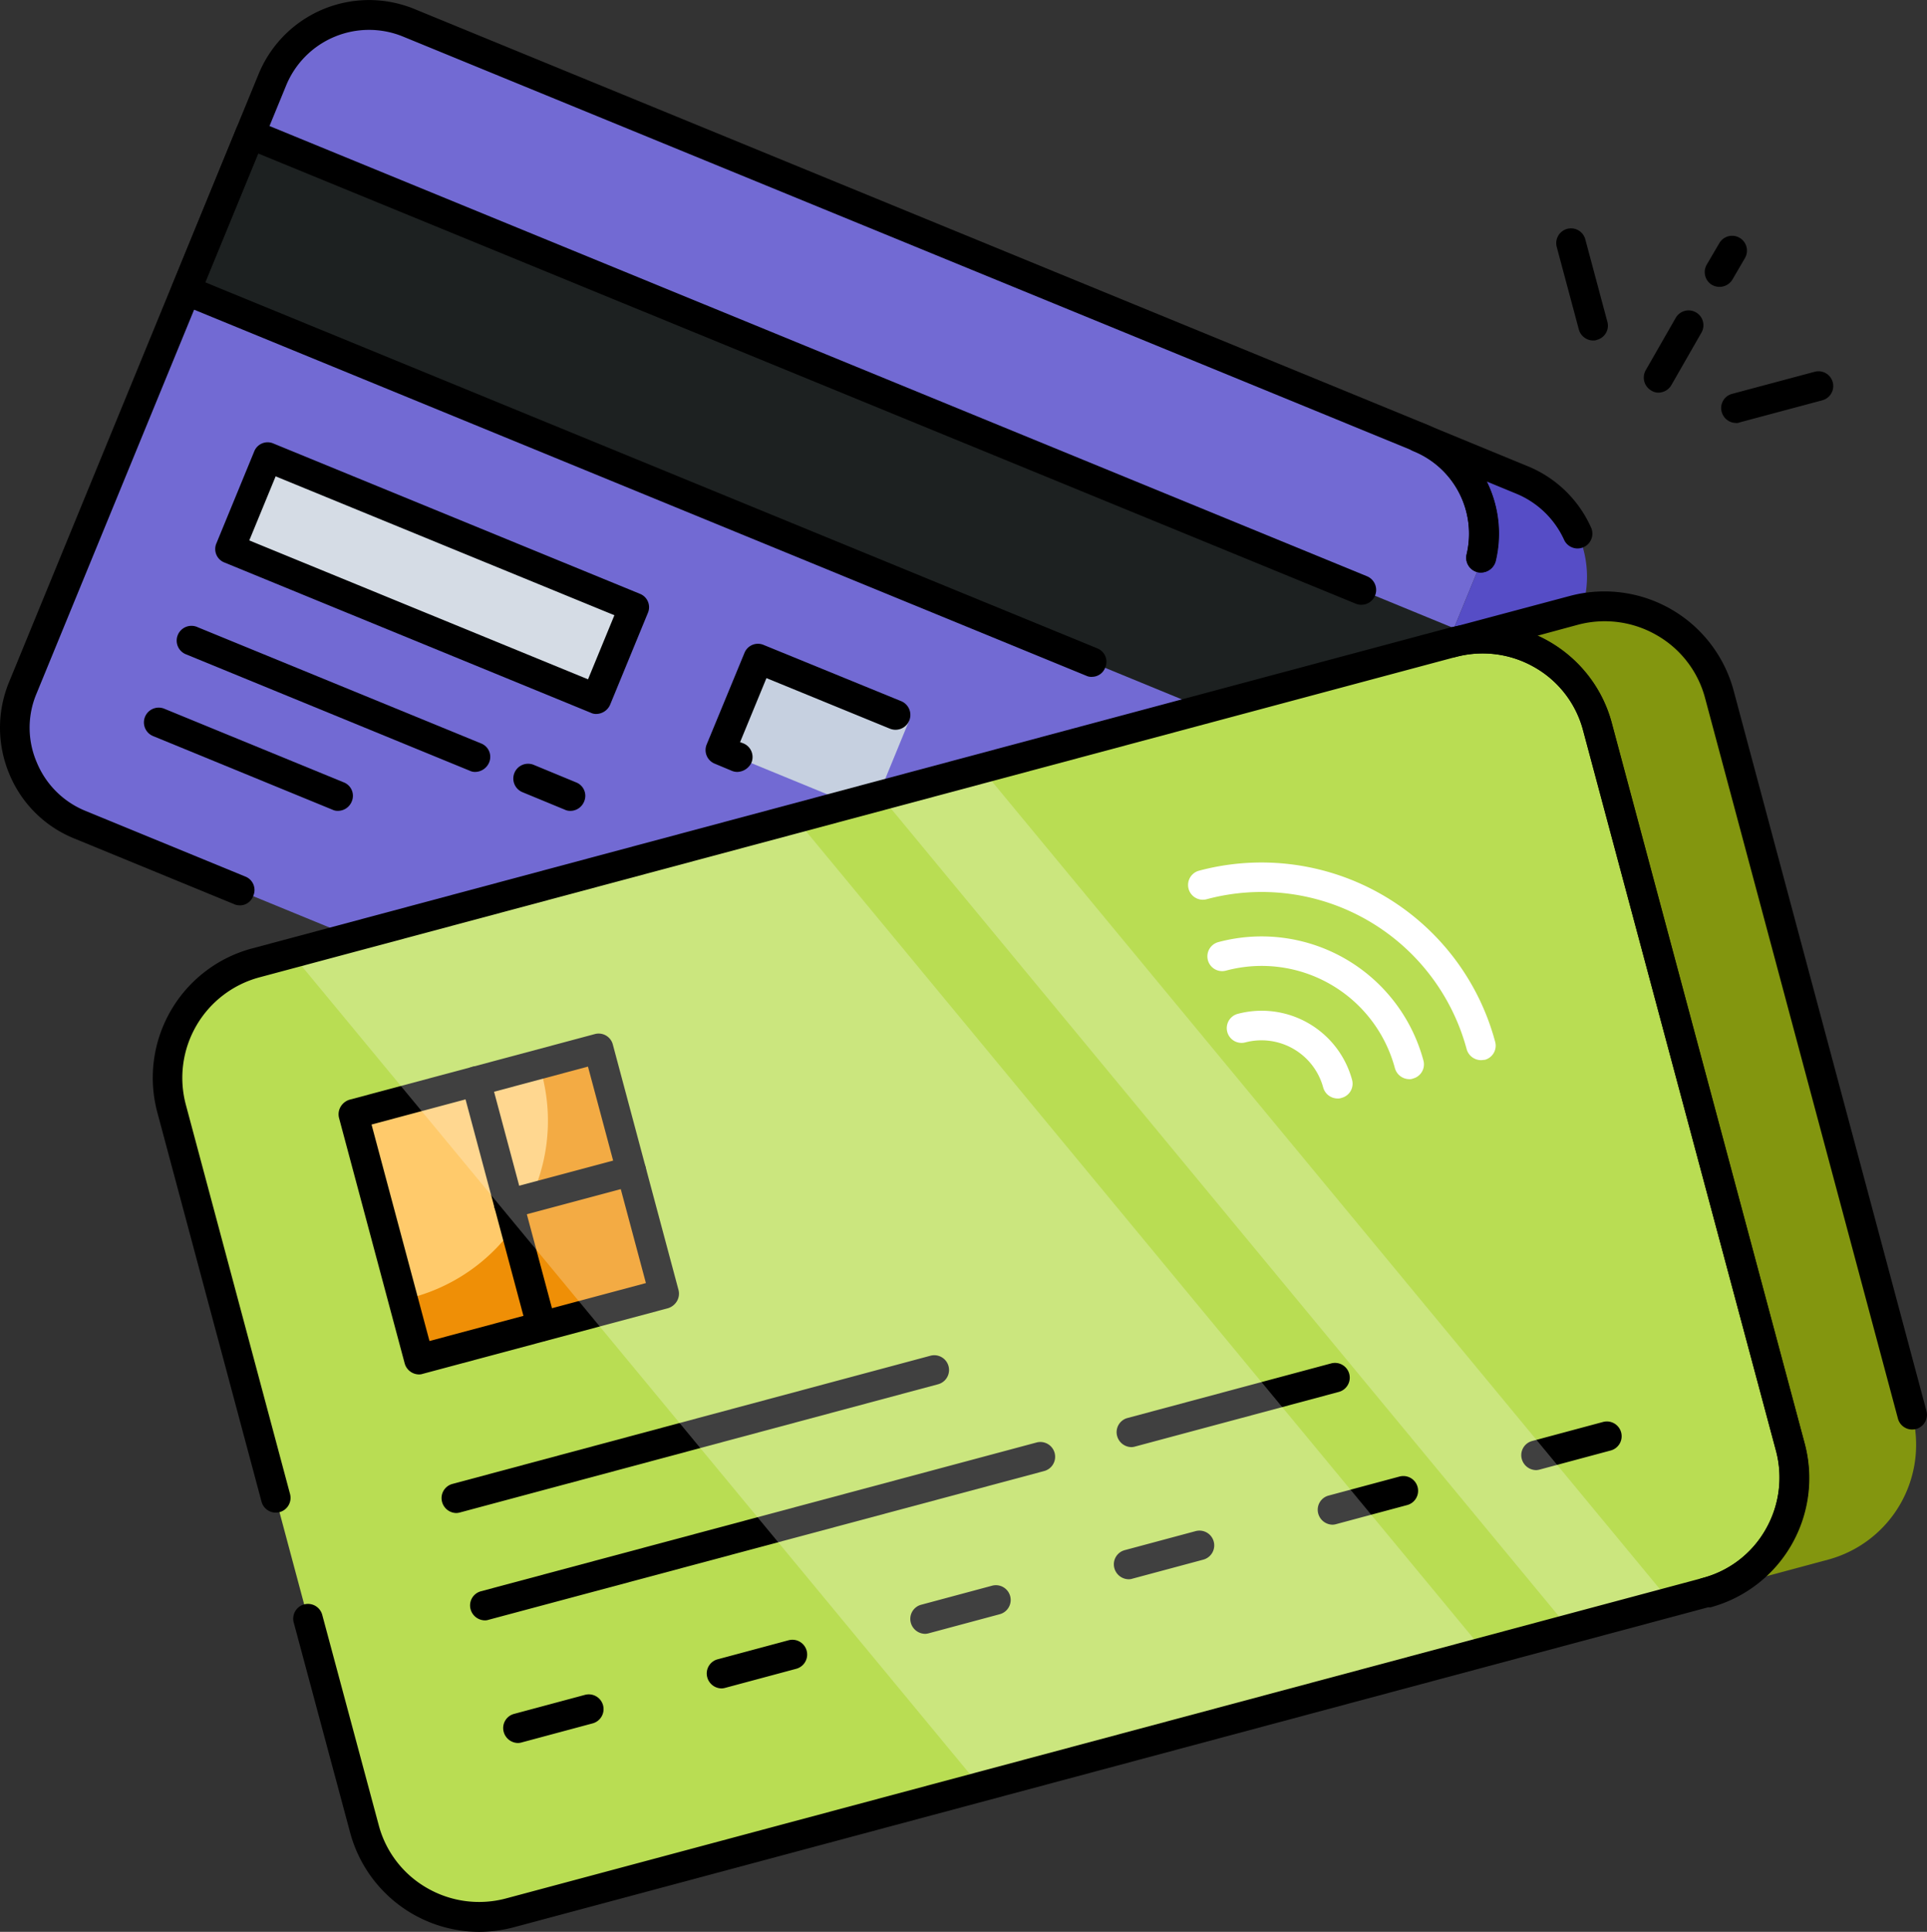 <svg id="tarjeta-electronica" xmlns="http://www.w3.org/2000/svg" width="133.733" height="134.045" viewBox="0 0 133.733 134.045">
  <rect x="0" y="0" width="133.733" height="134.045" fill="#333333" stroke="none"/>
  <g id="Grupo_1161637" data-name="Grupo 1161637" transform="translate(1.028 1.036)">
    <path id="Trazado_1018009" data-name="Trazado 1018009" d="M86.15,82.973l17.318-42.189A7.273,7.273,0,0,0,99.511,31.3L29.387,2.531A7.273,7.273,0,0,0,19.9,6.488L2.6,48.7a7.273,7.273,0,0,0,3.957,9.489l70.1,28.764A7.283,7.283,0,0,0,86.15,82.973Z" transform="translate(-2.052 -1.982)" fill="#726ad3"/>
  </g>
  <g id="Grupo_1161638" data-name="Grupo 1161638" transform="translate(12.938 9.285)">
    <path id="Trazado_1018010" data-name="Trazado 1018010" d="M0,0H11.744V90.314H0Z" transform="translate(0 10.863) rotate(-67.667)" fill="#1d2121"/>
  </g>
  <g id="Grupo_1161639" data-name="Grupo 1161639" transform="translate(75.637 30.349)">
    <path id="Trazado_1018011" data-name="Trazado 1018011" d="M53.757,70.374,71.076,28.185A7.273,7.273,0,0,0,67.118,18.7L59.97,15.76a7.256,7.256,0,0,1,3.957,9.489L46.609,67.438A7.256,7.256,0,0,1,37.12,71.4l7.149,2.936A7.273,7.273,0,0,0,53.757,70.374Z" transform="translate(-37.12 -15.76)" fill="#564dc6"/>
  </g>
  <g id="Grupo_1161640" data-name="Grupo 1161640" transform="translate(0 0)">
    <path id="Trazado_1018012" data-name="Trazado 1018012" d="M18.188,64.311a.834.834,0,0,1-.383-.085L6.72,59.673a8.192,8.192,0,0,1-4.51-4.489,8.287,8.287,0,0,1-.021-6.34L19.507,6.654A8.289,8.289,0,0,1,30.336,2.123l70.1,28.764a8.215,8.215,0,0,1,4.915,9.531,1.027,1.027,0,0,1-2-.468,6.191,6.191,0,0,0-3.7-7.17L29.549,4.037a6.219,6.219,0,0,0-8.127,3.4L4.1,49.631A6.077,6.077,0,0,0,4.124,54.4a6.168,6.168,0,0,0,3.383,3.362l11.085,4.553a1,1,0,0,1,.553,1.34.983.983,0,0,1-.957.66Z" transform="translate(-1.569 -1.495)"/>
  </g>
  <g id="Grupo_1161641" data-name="Grupo 1161641" transform="translate(97.442 29.326)">
    <path id="Trazado_1018013" data-name="Trazado 1018013" d="M52.711,25.685a.873.873,0,0,1-.234-.021,1.026,1.026,0,0,1-.766-1.234,6.191,6.191,0,0,0-3.7-7.17,1.025,1.025,0,1,1,.787-1.894h.021L55.945,18.3a8.21,8.21,0,0,1,4.4,4.255,1.028,1.028,0,0,1-1.872.851,6.277,6.277,0,0,0-3.3-3.191l-2.064-.851a8.126,8.126,0,0,1,.617,5.553,1.072,1.072,0,0,1-1.021.766Z" transform="translate(-47.369 -15.279)"/>
  </g>
  <g id="Grupo_1161642" data-name="Grupo 1161642" transform="translate(11.88 8.264)">
    <path id="Trazado_1018014" data-name="Trazado 1018014" d="M71.037,44.081A.834.834,0,0,1,70.654,44L7.785,18.21a1.025,1.025,0,0,1-.553-1.34l4.447-10.85a1,1,0,0,1,1.34-.553L90.143,37.1A1.025,1.025,0,1,1,89.355,39L13.189,7.764,9.509,16.7,71.42,42.1a1,1,0,0,1,.553,1.34.985.985,0,0,1-.936.638Z" transform="translate(-7.153 -5.379)"/>
  </g>
  <g id="Grupo_1161643" data-name="Grupo 1161643" transform="translate(15.962 31.731)">
    <path id="Trazado_1018015" data-name="Trazado 1018015" d="M0,0H6.872V27.488H0Z" transform="translate(0 6.357) rotate(-67.667)" fill="#d5dce5"/>
  </g>
  <g id="Grupo_1161644" data-name="Grupo 1161644" transform="translate(14.936 30.688)">
    <path id="Trazado_1018016" data-name="Trazado 1018016" d="M35.036,34.771a.834.834,0,0,1-.383-.085L9.229,24.261a1,1,0,0,1-.553-1.34l2.617-6.361a1,1,0,0,1,1.34-.553L38.058,26.431a1,1,0,0,1,.553,1.34l-2.617,6.361a1.068,1.068,0,0,1-.957.638ZM10.953,22.729l23.509,9.638,1.83-4.447L12.782,18.283Z" transform="translate(-8.589 -15.919)"/>
  </g>
  <g id="Grupo_1161645" data-name="Grupo 1161645" transform="translate(50.024 45.723)">
    <path id="Trazado_1018017" data-name="Trazado 1018017" d="M0,0H6.872V11.3H0Z" transform="translate(0 6.357) rotate(-67.667)" fill="#c6d0e0"/>
  </g>
  <g id="Grupo_1161646" data-name="Grupo 1161646" transform="translate(48.964 44.666)">
    <path id="Trazado_1018018" data-name="Trazado 1018018" d="M26.789,31.384a.987.987,0,0,1-.4-.085l-1.17-.489a1.017,1.017,0,0,1-.553-1.34l2.617-6.34a1.007,1.007,0,0,1,1.34-.553L38.15,26.47a1.031,1.031,0,1,1-.766,1.915l-8.574-3.51L26.98,29.32l.234.085a1.024,1.024,0,0,1,.553,1.34A1.123,1.123,0,0,1,26.789,31.384Z" transform="translate(-24.583 -22.489)"/>
  </g>
  <g id="Grupo_1161647" data-name="Grupo 1161647" transform="translate(35.616 52.985)">
    <path id="Trazado_1018019" data-name="Trazado 1018019" d="M22.268,29.677a.834.834,0,0,1-.383-.085L18.949,28.38a1.025,1.025,0,1,1,.787-1.894L22.673,27.7a1,1,0,0,1,.553,1.34,1.034,1.034,0,0,1-.957.638Z" transform="translate(-18.309 -26.399)"/>
  </g>
  <g id="Grupo_1161648" data-name="Grupo 1161648" transform="translate(12.298 43.432)">
    <path id="Trazado_1018020" data-name="Trazado 1018020" d="M28.031,32.038a.834.834,0,0,1-.383-.085L7.989,23.89A1.025,1.025,0,1,1,8.777,22L28.435,30.06a1,1,0,0,1,.553,1.34,1.068,1.068,0,0,1-.957.638Z" transform="translate(-7.349 -21.909)"/>
  </g>
  <g id="Grupo_1161649" data-name="Grupo 1161649" transform="translate(9.979 49.091)">
    <path id="Trazado_1018021" data-name="Trazado 1018021" d="M19.728,31.741a.834.834,0,0,1-.383-.085L6.9,26.55a1.025,1.025,0,1,1,.787-1.894l12.446,5.106a1,1,0,0,1,.553,1.34,1.034,1.034,0,0,1-.957.638Z" transform="translate(-6.259 -24.569)"/>
  </g>
  <g id="Grupo_1161650" data-name="Grupo 1161650" transform="translate(11.615 44.282)">
    <path id="Trazado_1018022" data-name="Trazado 1018022" d="M106.282,28.439l13.382,49.976a8.258,8.258,0,0,1-5.829,10.106L30.8,110.753a8.258,8.258,0,0,1-10.106-5.829L7.309,54.948a8.258,8.258,0,0,1,5.829-10.106L96.155,22.588a8.284,8.284,0,0,1,10.127,5.851Z" transform="translate(-7.028 -22.309)" fill="#b9dd53"/>
  </g>
  <g id="Grupo_1161651" data-name="Grupo 1161651" transform="translate(100.742 42.026)">
    <path id="Trazado_1018023" data-name="Trazado 1018023" d="M67.493,27.358,80.876,77.334A8.258,8.258,0,0,1,75.046,87.44l-8.468,2.276a8.232,8.232,0,0,0,5.829-10.106L59.026,29.635A8.232,8.232,0,0,0,48.92,23.805l8.468-2.276A8.239,8.239,0,0,1,67.493,27.358Z" transform="translate(-48.92 -21.248)" fill="#83960f"/>
  </g>
  <g id="Grupo_1161652" data-name="Grupo 1161652" transform="translate(99.748 41.029)">
    <path id="Trazado_1018024" data-name="Trazado 1018024" d="M67.127,91.266a1.041,1.041,0,0,1-1-.766,1.016,1.016,0,0,1,.723-1.255,7.125,7.125,0,0,0,4.383-3.362,7.222,7.222,0,0,0,.723-5.468L58.574,30.439a7.125,7.125,0,0,0-3.362-4.383,7.222,7.222,0,0,0-5.468-.723,1.024,1.024,0,0,1-.532-1.979L57.659,21.1A9.286,9.286,0,0,1,69.02,27.674L82.4,77.65a1.024,1.024,0,1,1-1.979.532L67.042,28.206a7.125,7.125,0,0,0-3.362-4.383,7.222,7.222,0,0,0-5.468-.723l-2.83.766a6.739,6.739,0,0,1,.872.447,9.158,9.158,0,0,1,4.319,5.638L73.956,79.926a9.286,9.286,0,0,1-6.574,11.361.524.524,0,0,0-.255-.021Z" transform="translate(-48.453 -20.78)"/>
  </g>
  <g id="Grupo_1161653" data-name="Grupo 1161653" transform="translate(34.922 117.563)">
    <path id="Trazado_1018025" data-name="Trazado 1018025" d="M19.019,60.13a1.041,1.041,0,0,1-1-.766,1.015,1.015,0,0,1,.723-1.255l4.915-1.319a1.024,1.024,0,1,1,.532,1.979l-4.915,1.319A1.068,1.068,0,0,1,19.019,60.13Z" transform="translate(-17.983 -56.753)"/>
  </g>
  <g id="Grupo_1161654" data-name="Grupo 1161654" transform="translate(49.049 113.776)">
    <path id="Trazado_1018026" data-name="Trazado 1018026" d="M25.659,58.35a1.041,1.041,0,0,1-1-.766,1.016,1.016,0,0,1,.723-1.255L30.3,55.009a1.024,1.024,0,1,1,.532,1.979l-4.915,1.319A1.068,1.068,0,0,1,25.659,58.35Z" transform="translate(-24.623 -54.973)"/>
  </g>
  <g id="Grupo_1161655" data-name="Grupo 1161655" transform="translate(63.175 109.989)">
    <path id="Trazado_1018027" data-name="Trazado 1018027" d="M32.3,56.57a1.041,1.041,0,0,1-1-.766,1.015,1.015,0,0,1,.723-1.255l4.915-1.319a1.024,1.024,0,0,1,.532,1.979l-4.915,1.319A1.068,1.068,0,0,1,32.3,56.57Z" transform="translate(-31.263 -53.193)"/>
  </g>
  <g id="Grupo_1161656" data-name="Grupo 1161656" transform="translate(77.302 106.202)">
    <path id="Trazado_1018028" data-name="Trazado 1018028" d="M38.939,54.79a1.041,1.041,0,0,1-1-.766,1.016,1.016,0,0,1,.723-1.255l4.915-1.319a1.024,1.024,0,0,1,.532,1.979l-4.915,1.319A.794.794,0,0,1,38.939,54.79Z" transform="translate(-37.903 -51.413)"/>
  </g>
  <g id="Grupo_1161657" data-name="Grupo 1161657" transform="translate(91.451 102.415)">
    <path id="Trazado_1018029" data-name="Trazado 1018029" d="M45.589,53.01a1.041,1.041,0,0,1-1-.766,1.015,1.015,0,0,1,.723-1.255l4.915-1.319a1.024,1.024,0,0,1,.532,1.979l-4.915,1.319A1.068,1.068,0,0,1,45.589,53.01Z" transform="translate(-44.553 -49.633)"/>
  </g>
  <g id="Grupo_1161658" data-name="Grupo 1161658" transform="translate(105.577 98.628)">
    <path id="Trazado_1018030" data-name="Trazado 1018030" d="M52.229,51.23a1.041,1.041,0,0,1-1-.766,1.015,1.015,0,0,1,.723-1.255l4.915-1.319a1.024,1.024,0,0,1,.532,1.979l-4.915,1.319A1.068,1.068,0,0,1,52.229,51.23Z" transform="translate(-51.193 -47.853)"/>
  </g>
  <g id="Grupo_1161659" data-name="Grupo 1161659" transform="translate(77.494 94.565)">
    <path id="Trazado_1018031" data-name="Trazado 1018031" d="M39.029,51.788a1.041,1.041,0,0,1-1-.766,1.015,1.015,0,0,1,.723-1.255L52.88,45.979a1.024,1.024,0,0,1,.532,1.979L39.285,51.745A1.068,1.068,0,0,1,39.029,51.788Z" transform="translate(-37.993 -45.943)"/>
  </g>
  <g id="Grupo_1161660" data-name="Grupo 1161660" transform="translate(32.624 100.054)">
    <path id="Trazado_1018032" data-name="Trazado 1018032" d="M17.939,60.9a1.041,1.041,0,0,1-1-.766,1.016,1.016,0,0,1,.723-1.255L56.214,48.559a1.024,1.024,0,0,1,.532,1.979L18.195,60.857A.794.794,0,0,1,17.939,60.9Z" transform="translate(-16.903 -48.523)"/>
  </g>
  <g id="Grupo_1161661" data-name="Grupo 1161661" transform="translate(30.645 94.033)">
    <path id="Trazado_1018033" data-name="Trazado 1018033" d="M17.009,56.644a1.041,1.041,0,0,1-1-.766,1.016,1.016,0,0,1,.723-1.255L49.9,45.729a1.024,1.024,0,0,1,.532,1.979L17.265,56.6a1.068,1.068,0,0,1-.255.043Z" transform="translate(-15.973 -45.693)"/>
  </g>
  <g id="Grupo_1161662" data-name="Grupo 1161662" transform="translate(24.549 72.748)">
    <path id="Trazado_1018034" data-name="Trazado 1018034" d="M0,0H17.616V17.616H0Z" transform="translate(0 4.563) rotate(-15.009)" fill="#ffca6b"/>
  </g>
  <g id="Grupo_1161663" data-name="Grupo 1161663" transform="translate(27.98 72.751)">
    <path id="Trazado_1018035" data-name="Trazado 1018035" d="M28.294,35.69l4.553,17.02-17.02,4.553L14.72,53.136l.638-.17a12.688,12.688,0,0,0,8.978-15.531l-.17-.638Z" transform="translate(-14.72 -35.69)" fill="#ef8f06"/>
  </g>
  <g id="Grupo_1161664" data-name="Grupo 1161664" transform="translate(23.499 71.715)">
    <path id="Trazado_1018036" data-name="Trazado 1018036" d="M18.2,58.855a1.041,1.041,0,0,1-1-.766l-4.553-17.02a1.024,1.024,0,0,1,.106-.787,1.091,1.091,0,0,1,.617-.489l17.02-4.553a1.016,1.016,0,0,1,1.255.723L36.2,52.983a1.024,1.024,0,0,1-.106.787,1.091,1.091,0,0,1-.617.489l-17.02,4.553A.794.794,0,0,1,18.2,58.855ZM14.9,41.516l4.021,15.02,15.02-4.021-4.021-15.02Z" transform="translate(-12.614 -35.203)"/>
  </g>
  <g id="Grupo_1161665" data-name="Grupo 1161665" transform="translate(32.007 73.991)">
    <path id="Trazado_1018037" data-name="Trazado 1018037" d="M22.2,55.351a1.041,1.041,0,0,1-1-.766l-4.553-17.02a1.024,1.024,0,1,1,1.979-.532l4.553,17.02a1.015,1.015,0,0,1-.723,1.255A.461.461,0,0,1,22.2,55.351Z" transform="translate(-16.613 -36.273)"/>
  </g>
  <g id="Grupo_1161666" data-name="Grupo 1161666" transform="translate(34.283 80.225)">
    <path id="Trazado_1018038" data-name="Trazado 1018038" d="M18.719,43.537a1.041,1.041,0,0,1-1-.766,1.016,1.016,0,0,1,.723-1.255l8.51-2.276a1.024,1.024,0,1,1,.532,1.979l-8.51,2.276A.5.5,0,0,1,18.719,43.537Z" transform="translate(-17.683 -39.203)"/>
  </g>
  <g id="Grupo_1161667" data-name="Grupo 1161667" transform="translate(82.451 59.835)">
    <path id="Trazado_1018039" data-name="Trazado 1018039" d="M60.656,43.344a1.041,1.041,0,0,1-1-.766,14.733,14.733,0,0,0-18.042-10.4,1.024,1.024,0,0,1-.532-1.979A16.793,16.793,0,0,1,61.635,42.067a1.016,1.016,0,0,1-.723,1.255C60.826,43.322,60.741,43.344,60.656,43.344Z" transform="translate(-40.323 -29.619)" fill="#fff"/>
  </g>
  <g id="Grupo_1161668" data-name="Grupo 1161668" transform="translate(83.791 64.971)">
    <path id="Trazado_1018040" data-name="Trazado 1018040" d="M54.967,41.941a1.041,1.041,0,0,1-1-.766A9.572,9.572,0,0,0,42.245,34.41a1.024,1.024,0,1,1-.532-1.979,11.629,11.629,0,0,1,14.233,8.212,1.015,1.015,0,0,1-.723,1.255.54.54,0,0,1-.255.043Z" transform="translate(-40.953 -32.033)" fill="#fff"/>
  </g>
  <g id="Grupo_1161669" data-name="Grupo 1161669" transform="translate(85.132 70.129)">
    <path id="Trazado_1018041" data-name="Trazado 1018041" d="M49.279,40.548a1.041,1.041,0,0,1-1-.766,4.438,4.438,0,0,0-5.4-3.127,1.024,1.024,0,1,1-.532-1.979,6.5,6.5,0,0,1,7.936,4.574,1.016,1.016,0,0,1-.723,1.255.676.676,0,0,1-.277.043Z" transform="translate(-41.583 -34.457)" fill="#fff"/>
  </g>
  <g id="Grupo_1161670" data-name="Grupo 1161670" transform="translate(20.214 56.774)" opacity="0.25">
    <path id="Trazado_1018042" data-name="Trazado 1018042" d="M93.874,86.007,58.9,95.389,11.07,37.562,46.047,28.18Z" transform="translate(-11.07 -28.18)" fill="#fff"/>
  </g>
  <g id="Grupo_1161671" data-name="Grupo 1161671" transform="translate(61.084 53.327)" opacity="0.25">
    <path id="Trazado_1018043" data-name="Trazado 1018043" d="M85.128,84.387l-7.021,1.872L30.28,28.432,37.3,26.56Z" transform="translate(-30.28 -26.56)" fill="#fff"/>
  </g>
  <g id="Grupo_1161672" data-name="Grupo 1161672" transform="translate(10.601 43.263)">
    <path id="Trazado_1018044" data-name="Trazado 1018044" d="M29.185,112.613a9.3,9.3,0,0,1-8.936-6.893L16.335,91.146a1.024,1.024,0,0,1,1.979-.532l3.915,14.574a7.125,7.125,0,0,0,3.362,4.383,7.222,7.222,0,0,0,5.468.723L114.1,88.061a7.125,7.125,0,0,0,4.383-3.362,7.222,7.222,0,0,0,.723-5.468L105.819,29.256a7.125,7.125,0,0,0-3.362-4.383,7.222,7.222,0,0,0-5.468-.723L13.952,46.382a7.221,7.221,0,0,0-5.106,8.829l7.234,27.02a1.024,1.024,0,0,1-1.979.532L6.867,55.743A9.29,9.29,0,0,1,13.42,44.382L96.437,22.15A9.286,9.286,0,0,1,107.8,28.724L121.18,78.7a9.286,9.286,0,0,1-6.574,11.361l-83,22.233a9.5,9.5,0,0,1-2.425.319Z" transform="translate(-6.552 -21.83)"/>
  </g>
  <g id="Grupo_1161673" data-name="Grupo 1161673" transform="translate(114.077 21.537)">
    <path id="Trazado_1018045" data-name="Trazado 1018045" d="M56.214,17.324a.893.893,0,0,1-.511-.149,1.037,1.037,0,0,1-.383-1.4l2.085-3.638a1.029,1.029,0,0,1,1.787,1.021l-2.085,3.638A1.046,1.046,0,0,1,56.214,17.324Z" transform="translate(-55.188 -11.618)"/>
  </g>
  <g id="Grupo_1161674" data-name="Grupo 1161674" transform="translate(119.449 25.76)">
    <path id="Trazado_1018046" data-name="Trazado 1018046" d="M58.749,17.192a1.041,1.041,0,0,1-1-.766,1.016,1.016,0,0,1,.723-1.255L64.2,13.639a1.024,1.024,0,0,1,.532,1.979L59,17.15a.5.5,0,0,1-.255.043Z" transform="translate(-57.713 -13.603)"/>
  </g>
  <g id="Grupo_1161675" data-name="Grupo 1161675" transform="translate(108.003 15.846)">
    <path id="Trazado_1018047" data-name="Trazado 1018047" d="M54.9,16.724a1.041,1.041,0,0,1-1-.766l-1.532-5.723A1.024,1.024,0,0,1,54.348,9.7l1.532,5.723a1.015,1.015,0,0,1-.723,1.255.54.54,0,0,1-.255.043Z" transform="translate(-52.333 -8.943)"/>
  </g>
  <g id="Grupo_1161676" data-name="Grupo 1161676" transform="translate(118.311 16.367)">
    <path id="Trazado_1018048" data-name="Trazado 1018048" d="M58.2,12.724a1.069,1.069,0,0,1-.511-.128,1.037,1.037,0,0,1-.383-1.4L58.183,9.7a1.029,1.029,0,0,1,1.787,1.021L59.1,12.214a1.044,1.044,0,0,1-.894.511Z" transform="translate(-57.178 -9.188)"/>
  </g>
</svg>
